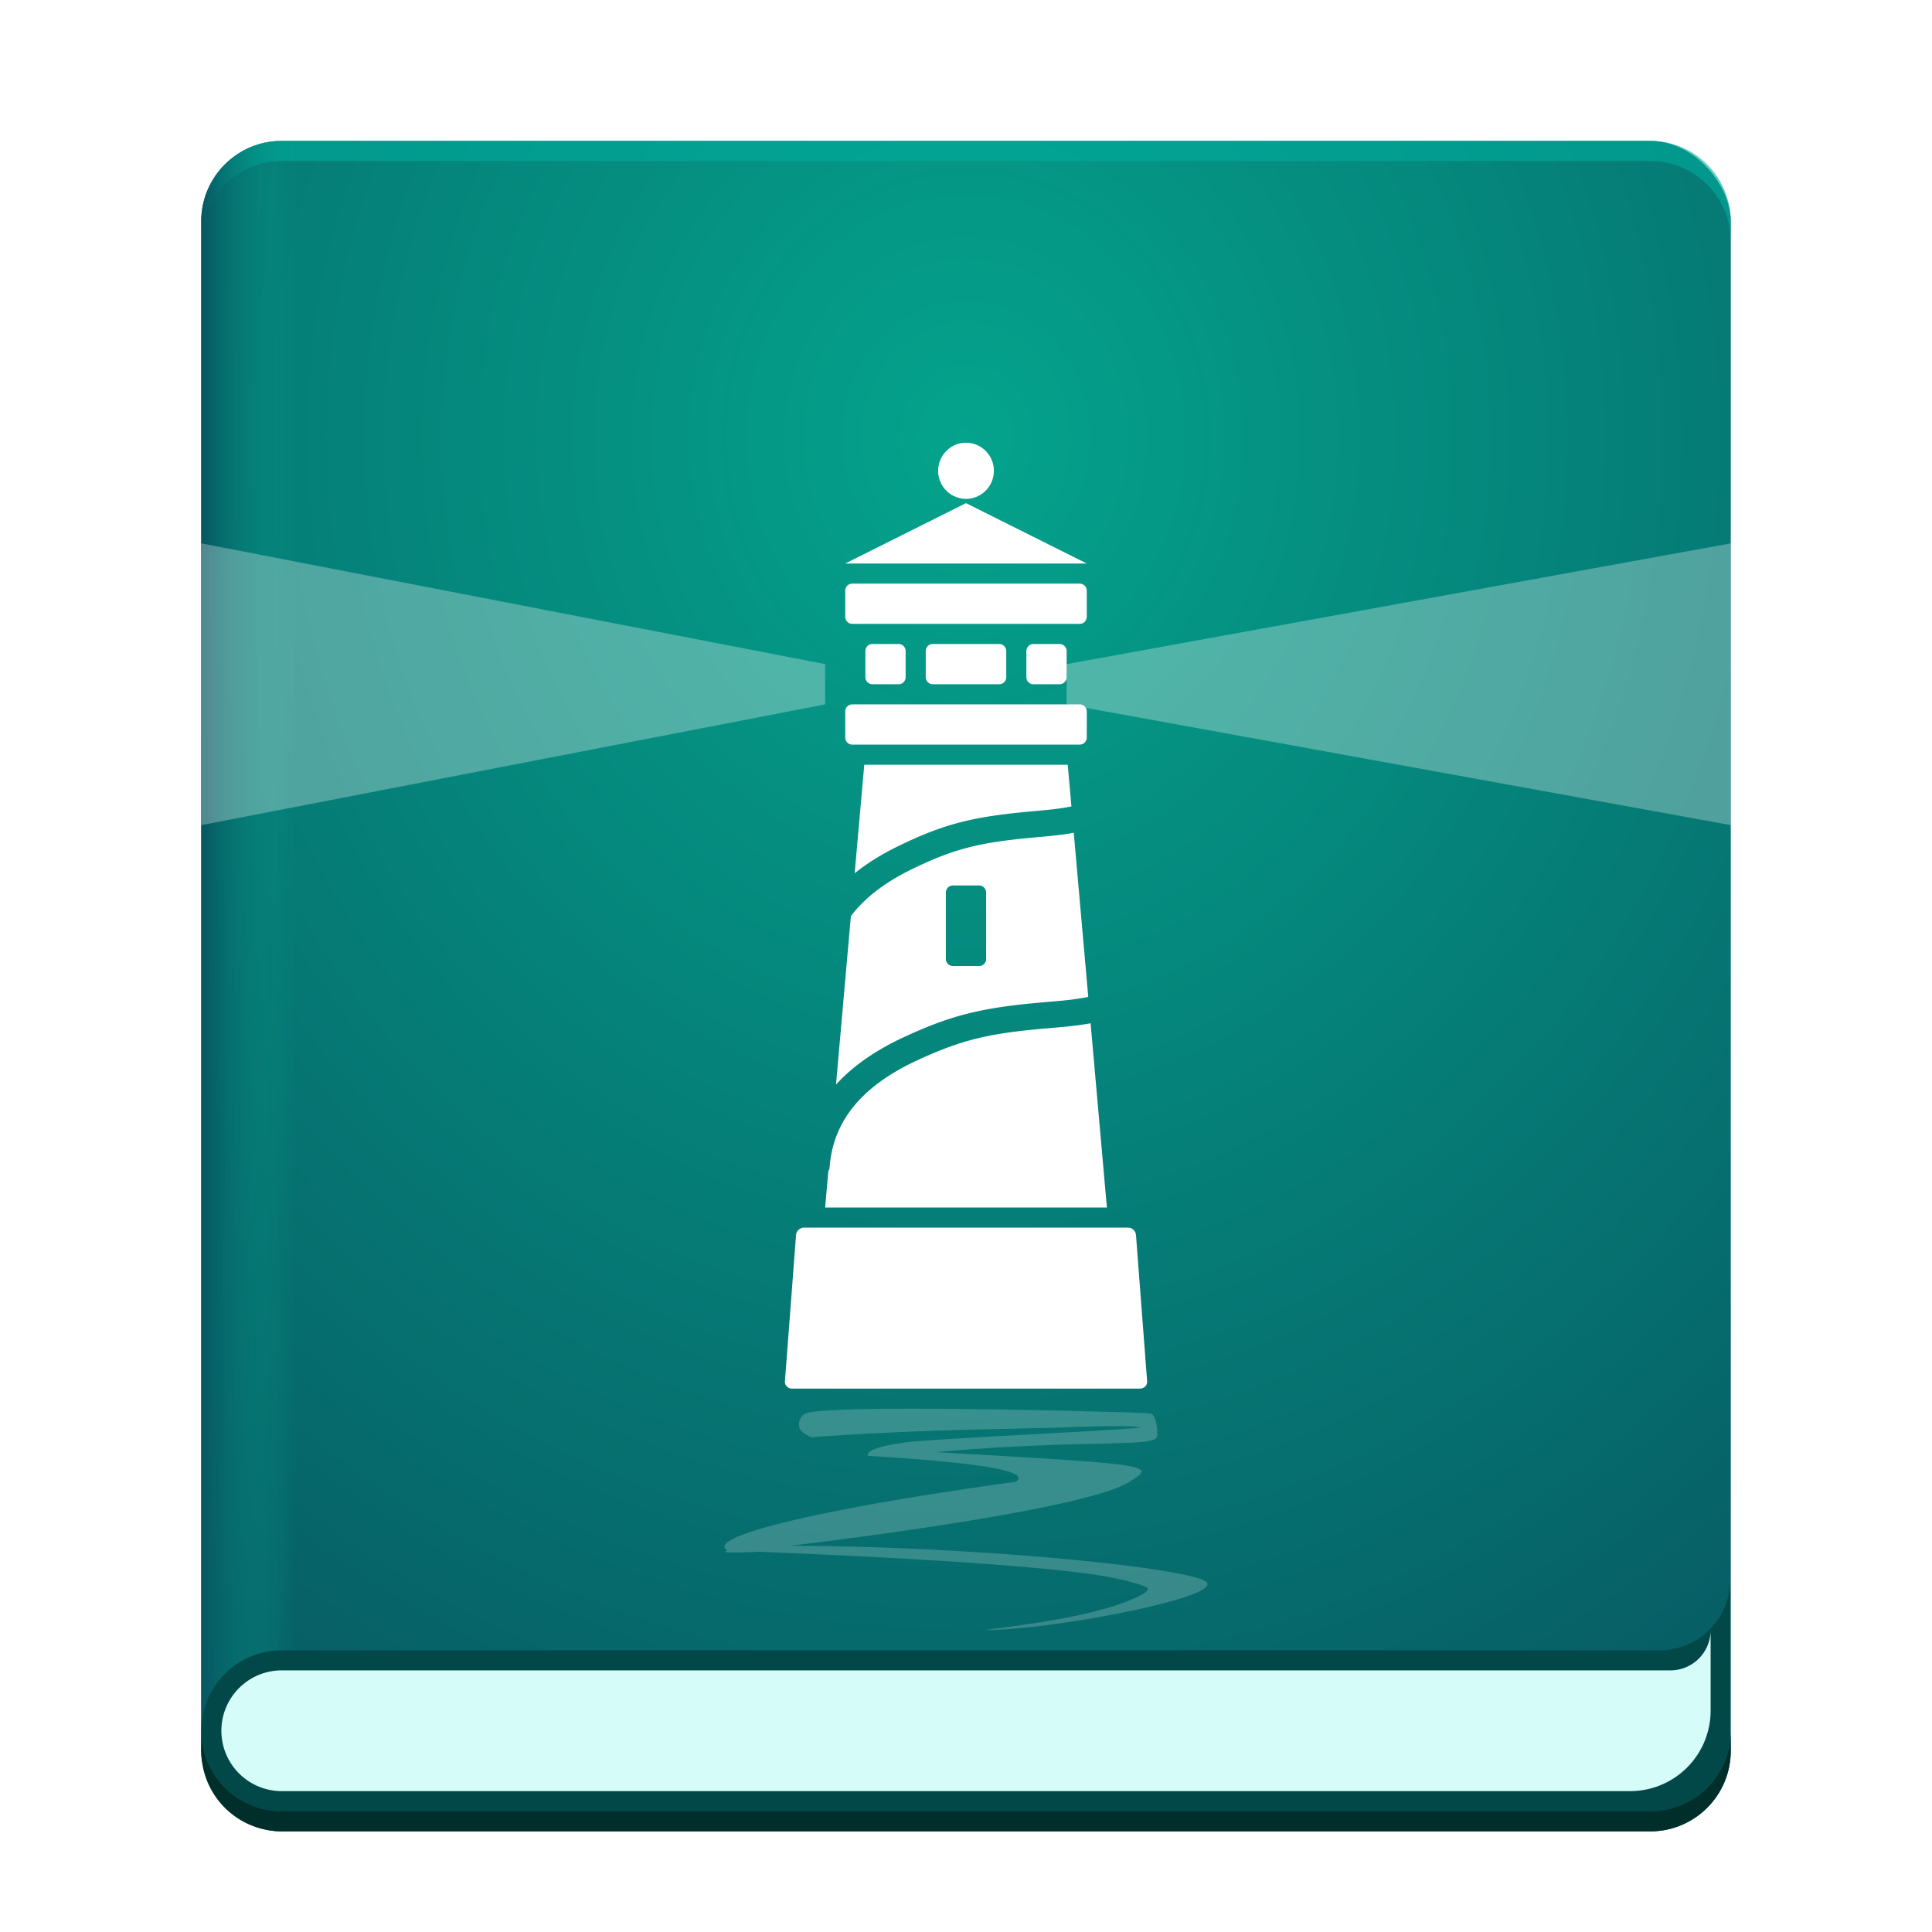 <svg width="96" height="96" version="1.1" viewBox="0 0 96 96" xmlns="http://www.w3.org/2000/svg" xmlns:xlink="http://www.w3.org/1999/xlink"><title>deepin-manual</title><defs><rect id="b" x="10" y="6" width="76" height="84" rx="4"/><radialGradient id="c" cx="50.463" cy="19.749" r="76.775" gradientTransform="scale(.951 1.051)" gradientUnits="userSpaceOnUse"><stop stop-color="#04A38C" offset="0"/><stop stop-color="#075661" offset="1"/></radialGradient><linearGradient id="d" x1="15.424" x2="10.513" y1="58.136" y2="58.136" gradientTransform="scale(.951 1.051)" gradientUnits="userSpaceOnUse"><stop stop-color="#04A38C" stop-opacity="0" offset="0"/><stop stop-color="#075661" offset="1"/></linearGradient><filter id="a" color-interpolation-filters="sRGB"><feFlood flood-color="#000" flood-opacity=".196" result="flood"/><feComposite in="flood" in2="SourceGraphic" operator="in" result="composite1"/><feGaussianBlur in="composite1" result="blur" stdDeviation="1"/><feOffset dx="0" dy="1" result="offset"/><feComposite in="SourceGraphic" in2="offset" result="composite2"/></filter></defs><g filter="url(#a)"><g fill-rule="evenodd"><use width="100%" height="100%" fill="#000" fill-opacity=".1" xlink:href="#b"/><rect x="10" y="6" width="76" height="84" rx="4" fill="url(#c)"/><path d="M86 11a4 4 0 0 0-4-4H14a4 4 0 0 0-4 4v-1a4 4 0 0 1 4-4h68a4 4 0 0 1 4 4z" fill="#00ab9d" fill-opacity=".6"/><rect x="10" y="6" width="76" height="84" rx="4" fill="url(#d)"/></g><g fill="#fff"><path d="M56.929 69.973a.066.066 0 0 0 .006.004l-.002-.001zm-.81-.094c-.655-.026-1.661-.013-3.016.038-2.715.104-7.28.088-12.789.5-.354-.167-.548-.314-.582-.44-.052-.19-.067-.519.263-.729 1.068-.505 15.459-.088 16.125-.062.339.013.908.028 1.076.062.26.054.357.954.28 1.17-.179.496-3.833.105-10.966.736 10.966.629 10.922.642 9.623 1.474-2.338 1.497-16.898 3.184-16.898 3.184 8.615 0 19.231 1.007 20.62 1.736C61.244 78.277 52.32 80 48.915 80c1.56-.225 5.166-.602 7.324-1.527.218-.094 1.103-.457.69-.625-.532-.217-1.592-.497-3.19-.695-3.223-.398-8.573-.747-16.05-1.046-1.406.062-1.92.042-1.54-.061-1.209-.71 5.069-2.149 14.327-3.418.766-.517-1.685-.946-7.353-1.287-.08-.266.55-.49 1.889-.67 1.422-.192 11.299-.624 11.692-.748a6.22 6.22 0 0 0-.585-.044z" opacity=".2"/><path d="M41.54 52.893l.74-8.371c.686-.905 1.69-1.678 3.02-2.326 2.114-1.03 3.38-1.345 6.218-1.594.901-.08 1.352-.133 1.836-.223l.721 8.157-.153.03c-.494.092-.926.142-1.89.222-3.179.265-4.683.622-7.095 1.736-1.424.658-2.56 1.45-3.397 2.369zm-.379 4.284a.287.287 0 0 0 .061-.157c.16-2.294 1.587-4.054 4.358-5.334 2.237-1.033 3.58-1.35 6.58-1.6 1.011-.085 1.482-.14 2.031-.24l.81 9.154H41zm1.307-14.784L42.945 37h10.11l.184 2.07a8.01 8.01 0 0 1-.074.014c-.465.091-.872.141-1.785.221-3.023.266-4.458.624-6.753 1.742-.822.4-1.542.85-2.16 1.346zM39.948 60h16.104a.4.4 0 0 1 .394.364L57 67.636c.015.201-.148.364-.365.364H39.367c-.217 0-.38-.163-.365-.364l.554-7.272a.4.4 0 0 1 .393-.364zm2.402-32h11.3a.35.35 0 0 1 .35.35v1.3a.35.35 0 0 1-.35.35h-11.3a.35.35 0 0 1-.35-.35v-1.3a.35.35 0 0 1 .35-.35zM42 27l6-3 6 3zm6-3.212a1.39 1.39 0 0 1-1.384-1.394c0-.77.62-1.394 1.384-1.394s1.385.624 1.385 1.394c0 .77-.62 1.394-1.385 1.394zm-3 7.562v1.3a.35.35 0 0 1-.35.35h-1.3a.35.35 0 0 1-.35-.35v-1.3a.35.35 0 0 1 .35-.35h1.3a.35.35 0 0 1 .35.35zm8 0v1.3a.35.35 0 0 1-.35.35h-1.3a.35.35 0 0 1-.35-.35v-1.3a.35.35 0 0 1 .35-.35h1.3a.35.35 0 0 1 .35.35zm-3 0v1.3a.35.35 0 0 1-.35.35h-3.3a.35.35 0 0 1-.35-.35v-1.3a.35.35 0 0 1 .35-.35h3.3a.35.35 0 0 1 .35.35zM42.35 34h11.3a.35.35 0 0 1 .35.35v1.3a.35.35 0 0 1-.35.35h-11.3a.35.35 0 0 1-.35-.35v-1.3a.35.35 0 0 1 .35-.35zm5 9a.35.35 0 0 0-.35.35v3.3c0 .193.157.35.35.35h1.3a.35.35 0 0 0 .35-.35v-3.3a.35.35 0 0 0-.35-.35z" fill-rule="evenodd"/><path d="M10 40V26l31 6v2zm43-8l33-6v14l-33-6z" fill-rule="evenodd" opacity=".3"/></g><g fill-rule="evenodd"><path d="M14 81h68.474a3.5 3.5 0 0 0 3.5-3.5V77v8a4 4 0 0 1-4 4H14a4 4 0 0 1 0-8z" fill="#034849"/><path d="M14 82h69a2 2 0 0 0 2-2v4a4 4 0 0 1-4 4H14a3 3 0 1 1 0-6z" fill="#d5fcf9"/><path d="M86 85v1a4 4 0 0 1-4 4H14a4 4 0 0 1-4-4v-1a4 4 0 0 0 4 4h68a4 4 0 0 0 4-4z" fill="#002f2b"/></g></g></svg>